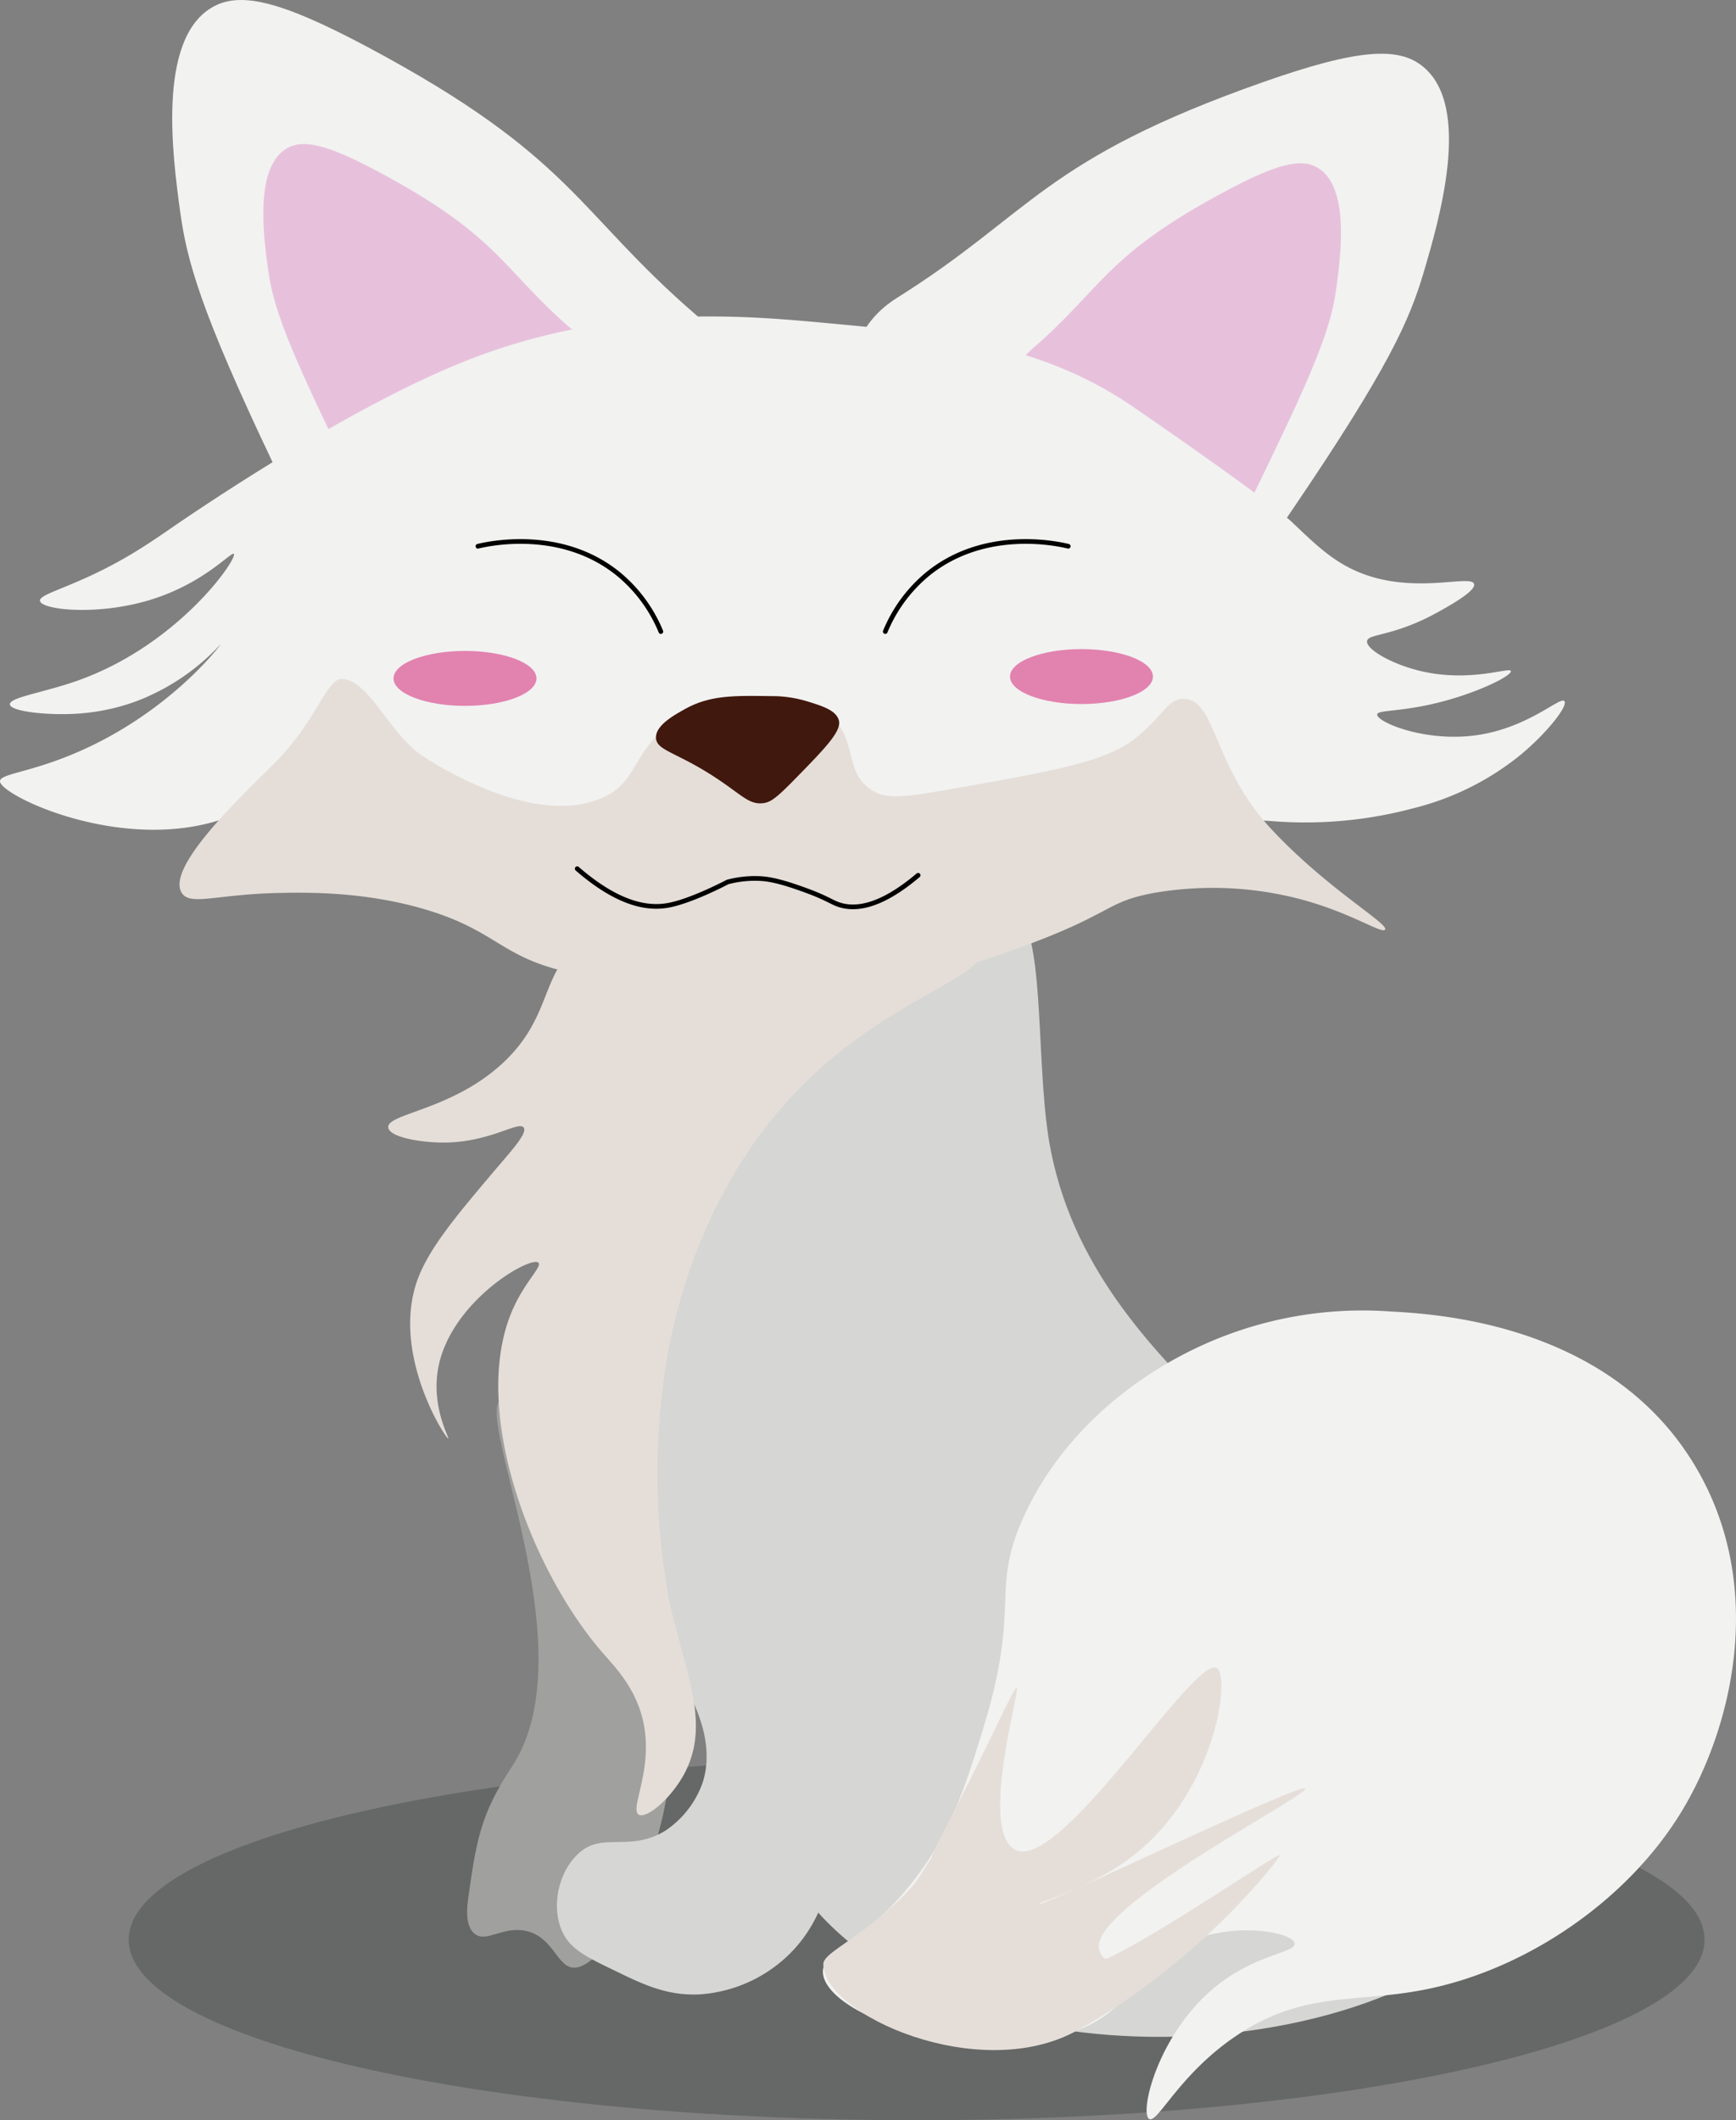 <svg xmlns="http://www.w3.org/2000/svg" width="369.94" height="451.67" viewBox="0 0 369.94 451.67"><rect x="0" y="0" width="369.94" height="451.67" fill="#808080" stroke="none"/><defs><style>.cls-1{fill:#040505;opacity:0.2;}.cls-2{fill:#d6d6d4;}.cls-3{fill:#f2f2f1;}.cls-4{fill:#e5ded8;}.cls-5{fill:#a0a09f;}.cls-6{fill:#e7c1dc;}.cls-7{fill:#41180d;}.cls-8{fill:none;stroke:#000;stroke-linecap:round;stroke-miterlimit:10;}.cls-9{fill:#e282af;}</style></defs><title>Fox_Happy</title><g id="Ebene_2" data-name="Ebene 2"><g id="Ebene_1-2" data-name="Ebene 1"><path class="cls-1" d="M363.24,413.21c0,21.24-75.18,38.46-167.91,38.46S27.42,434.45,27.42,413.21s75.17-38.47,167.91-38.47S363.24,392,363.24,413.21Z"/><path class="cls-2" d="M148.79,218.45c11.18-5.3,19-3.88,40.82-11.75,14.24-5.14,20.13-16.19,25.94-13.49,7.43,3.45,5,31.68,8,49.82,4.48,26.62,21.95,44.26,35.26,57.69,31.52,31.83,54.41,25.58,67.31,52.36,1.4,2.9,11.11,23.79,3.21,42.74-17.8,42.62-115.48,53.07-153.86,12.82-4.08-4.28-7.37-9-12.82-20.3C131,322.76,121.12,231.57,148.79,218.45Z"/><path class="cls-3" d="M251.3,289a82.42,82.42,0,0,1,44.88-9.62c9.87.53,47.07,2.54,65.17,33.12,15.18,25.65,7.75,55.91-3.2,73.72-11.46,18.64-32.47,32.94-53.43,37.4-15.4,3.28-26.26.29-40.6,9.62-12.71,8.27-17.42,19.24-19.23,18.16-2.18-1.3,2-18.91,15-28.85,8.25-6.31,16.29-6.62,16-8.55-.33-2.35-12.85-4.85-23.51,0-8.21,3.74-9.63,9.25-15,13.89-18.16,15.82-60.84,3.4-62-7.47-.48-4.68,7.07-5.53,17.1-17.1,9.56-11,13.15-22.36,17.09-35.26,8.08-26.42,1.39-29,8.55-44.87C227.63,302.21,246,291.84,251.3,289Z"/><path class="cls-4" d="M188.57,407.47c7.59-6.48,7.33-8.07,10.23-12.14.1-.15-1.94,3,4.5-9.47,8.36-16.19,12.73-26.47,13.36-26.29.85.25-7.87,29.42-.64,34.3,9.28,6.26,38.92-42.11,43.37-38.46,2.95,2.41-.82,29.78-22,42.74-8.27,5.05-16.14,7.17-16,7.47.31.87,56.15-26.14,56.73-24.57s-46,25.26-43.91,34.19c.23,1,1,2.31,1.71,2,11.22-5.18,36.59-22.75,36.79-22,.15.56-17.14,22.91-43.18,37.32-20.86,11.54-54.08-3.42-54.08-14.1C175.42,416.29,180.49,414.35,188.57,407.47Z"/><path class="cls-5" d="M106.92,298.05c-6.37,2.66,18.55,53.63,2.14,78.35-6.74,10.16-7.58,16-9.26,27.78-.28,2-.79,6.23,1.43,7.84,2.5,1.82,5.86-1.66,10.68-.71,5.81,1.13,6.69,7.32,10,7.83,6,.92,16.71-17.23,20-35.61C149.65,339.11,113.17,295.44,106.92,298.05Z"/><path class="cls-2" d="M147.53,278.82c-16.88,14.7-8,65.49,0,83.34,1.05,2.35,4.75,10.06,2.13,17.8a20.55,20.55,0,0,1-7.83,10c-7.25,4.49-13,.59-17.81,4.27s-6.73,11.55-4.27,17.1c1.7,3.84,5,5.47,11.39,8.54,5.87,2.85,10.9,5.29,17.81,5A30.15,30.15,0,0,0,167.47,417c9.94-9.1,10.47-22.5,10.68-27.78.6-15-5.92-17.7-4.27-32.05,1.05-9.14,3.69-8,6.41-20.66,2.63-12.24.29-13.9,2.14-32.05,1.65-16.26,3.93-18.84,1.42-22.79C178.36,273,157.65,270,147.53,278.82Z"/><path class="cls-3" d="M191.17,63.44c28.84-18.08,30.94-29.39,78-45.95,20.35-7.16,29-7.6,34.19-3.2,10.35,8.69,3.27,32.74,0,43.81-3,10.1-7.41,20.21-27.78,50.21-18.51,27.29-27.89,40.94-34.19,41.67C217.71,152.73,157.72,84.4,191.17,63.44Z"/><path class="cls-3" d="M148.47,67.21C122.68,45,122.32,33.49,78.3,10,59.27-.13,50.83-1.87,45,1.69c-11.54,7-8.17,31.87-6.62,43.3,1.42,10.44,4.29,21.1,19.88,53.84,14.18,29.76,21.4,44.68,27.51,46.35C108.74,151.48,178.37,93,148.47,67.21Z"/><path class="cls-6" d="M122,70.3c-15.2-13.1-15.42-19.87-41.36-33.71-11.22-6-16.2-7-19.64-4.91-6.8,4.15-4.81,18.79-3.9,25.53.84,6.15,2.53,12.43,11.72,31.73,8.36,17.54,12.61,26.33,16.21,27.32C98.61,120,139.65,85.5,122,70.3Z"/><path class="cls-6" d="M219.88,74.4c15.2-13.1,15.41-19.88,41.36-33.71,11.22-6,16.19-7,19.63-4.91,6.81,4.14,4.82,18.79,3.9,25.52-.83,6.16-2.52,12.44-11.72,31.74-8.35,17.54-12.61,26.33-16.21,27.32C243.3,124.07,202.26,89.59,219.88,74.4Z"/><path class="cls-4" d="M209.84,200.63c1.88,9.42-29.29,12.08-51.28,46-12.8,19.7-16.19,40.28-17.1,47a150.84,150.84,0,0,0,1.07,47c3.4,15.63,9.1,26.54,3.21,37.4-3,5.42-8,9.43-9.62,8.55-2-1.13,3-9.28,1.07-19.24-1.42-7.38-5.93-12-8.55-15-15.67-17.87-28.76-52.74-19.23-73.72,2.59-5.7,6.14-8.83,5.34-9.62-1.6-1.58-18.73,8.18-21.37,22.44-1.53,8.29,2.43,14.87,2.14,15-.48.15-12.46-18.3-6.41-34.19,2.45-6.42,8.15-13.24,15-21.37,4.35-5.19,8.42-9.39,7.48-10.68-1.09-1.49-7.19,3.2-17.1,3.2-4.91,0-11.49-1.15-11.75-3.2-.38-3,13.71-3.67,24.57-13.89,7.9-7.44,8.3-14.49,11.76-20.3C134.54,179.87,207,186.53,209.84,200.63Z"/><path class="cls-3" d="M272.1,175a89.2,89.2,0,0,0,29.21-2.85,58.52,58.52,0,0,0,22.79-11.4c5.56-4.63,10.1-10.36,9.26-11.39s-7.3,5.34-17.81,7.12c-11.48,1.95-22.24-2.7-22.08-4.27.11-1.07,5.2-.42,14.25-2.85,8-2.16,14.51-5.5,14.24-6.41s-8.65,2.5-19.23,0c-6.23-1.48-11.73-4.69-11.4-6.42.27-1.38,4.13-1,11.4-4.27.93-.42,2.12-1,3.48-1.74,2.62-1.45,8.3-4.6,7.92-6.09-.5-2-10.63,1.6-21.37-1.43-8-2.26-12.39-7.06-17.81-12.11,0,0-4.92-4.58-33.48-24.22-19.83-13.63-41.4-15.63-64.82-17.8-18-1.67-46.09-4.28-76.93,7.83-24.11,9.47-54,29.57-59.83,33.48-6,4-11.55,8.36-21.37,12.82-6.31,2.87-10.14,3.86-10,5,.28,1.89,11.76,3.18,22.79,0,12-3.46,18-10.61,18.52-10,.84,1-11.85,19.48-33.48,27.06-7.15,2.51-14.37,3.5-14.24,5s7.81,2.33,13.85,2a44.72,44.72,0,0,0,13.22-2.72A47.44,47.44,0,0,0,47,137.26c.07.08-10,13.46-28.49,22.08C7.13,164.64-.1,164.71,0,166.46c.18,3,25.21,15,46.62,8.3,17.69-5.52,20.74-9.18,21.44-8.31,1,1.17-19.79,1.31-17.49,10.7C56.17,199.92,224.08,171.13,272.1,175Z"/><path class="cls-4" d="M38.73,190.21c1.83,2.88,7.37.23,21.37,0,5.38-.09,17.74-.3,30.63,3.56,15.44,4.61,16,10.37,31.34,13.53a100.36,100.36,0,0,1,14.25,3.56c6.47,2.18,7.75,3.43,13.53,5.7,8.74,3.43,15.94,6.26,23.51,5,6.69-1.13,7.12-4.35,17.1-10,8.37-4.71,10.69-3.92,25.64-9.26,21.41-7.64,19.1-10.13,29.92-12.1a73.55,73.55,0,0,1,31.34,1.42c10.76,2.9,17.14,7.4,17.8,6.41.84-1.24-12.34-8.66-24.21-21.37-12.44-13.3-11.75-27.43-18.52-27.78-3.63-.19-4.29,3.51-10.69,8.55-6.08,4.79-17.2,6.82-39.18,10.68-10.63,1.87-14,2.17-17.09,0-5.41-3.75-2.89-9.89-7.84-15-6.91-7.08-22.48-6-32.76,0-10.77,6.27-8.13,13.49-17.1,17.09C113,176.2,91.69,162.13,90,161c-7-4.7-11.47-16.29-17.15-16.35-3.43,0-5.29,9.09-14.9,18.49C49.52,171.39,35.5,185.1,38.73,190.21Z"/><path class="cls-7" d="M145.91,151.08c5.36-3,10.46-2.9,18.35-2.78a25.43,25.43,0,0,1,7.79,1.12c3.28,1,6,1.9,6.67,3.89.79,2.28-2.61,5.82-9.45,12.79-4,4.09-5.14,4.82-6.67,5-2.88.34-4.4-1.6-9.46-5-8.78-5.91-13.22-6.1-13.35-8.9C139.68,154.56,143.52,152.42,145.91,151.08Z"/><path class="cls-8" d="M123,185.06c8.8,7.63,15,8.55,19.23,7.83,5-.85,12.82-5,12.82-5a22.57,22.57,0,0,1,7.12-.72c1.36.09,3.57.36,8.55,2.14,5.73,2,6.48,3,8.55,3.56,3.31.88,8.46.3,16.38-6.41"/><ellipse class="cls-9" cx="230.46" cy="144.13" rx="15.23" ry="5.85"/><ellipse class="cls-9" cx="99.09" cy="144.52" rx="15.23" ry="5.85"/><path class="cls-8" d="M101.84,116.37c2.18-.53,17.7-4,29.91,5.88a31.37,31.37,0,0,1,9.08,12.29"/><path class="cls-8" d="M227.64,116.37c-2.18-.53-17.7-4-29.91,5.88a31.37,31.37,0,0,0-9.08,12.29"/></g></g></svg>